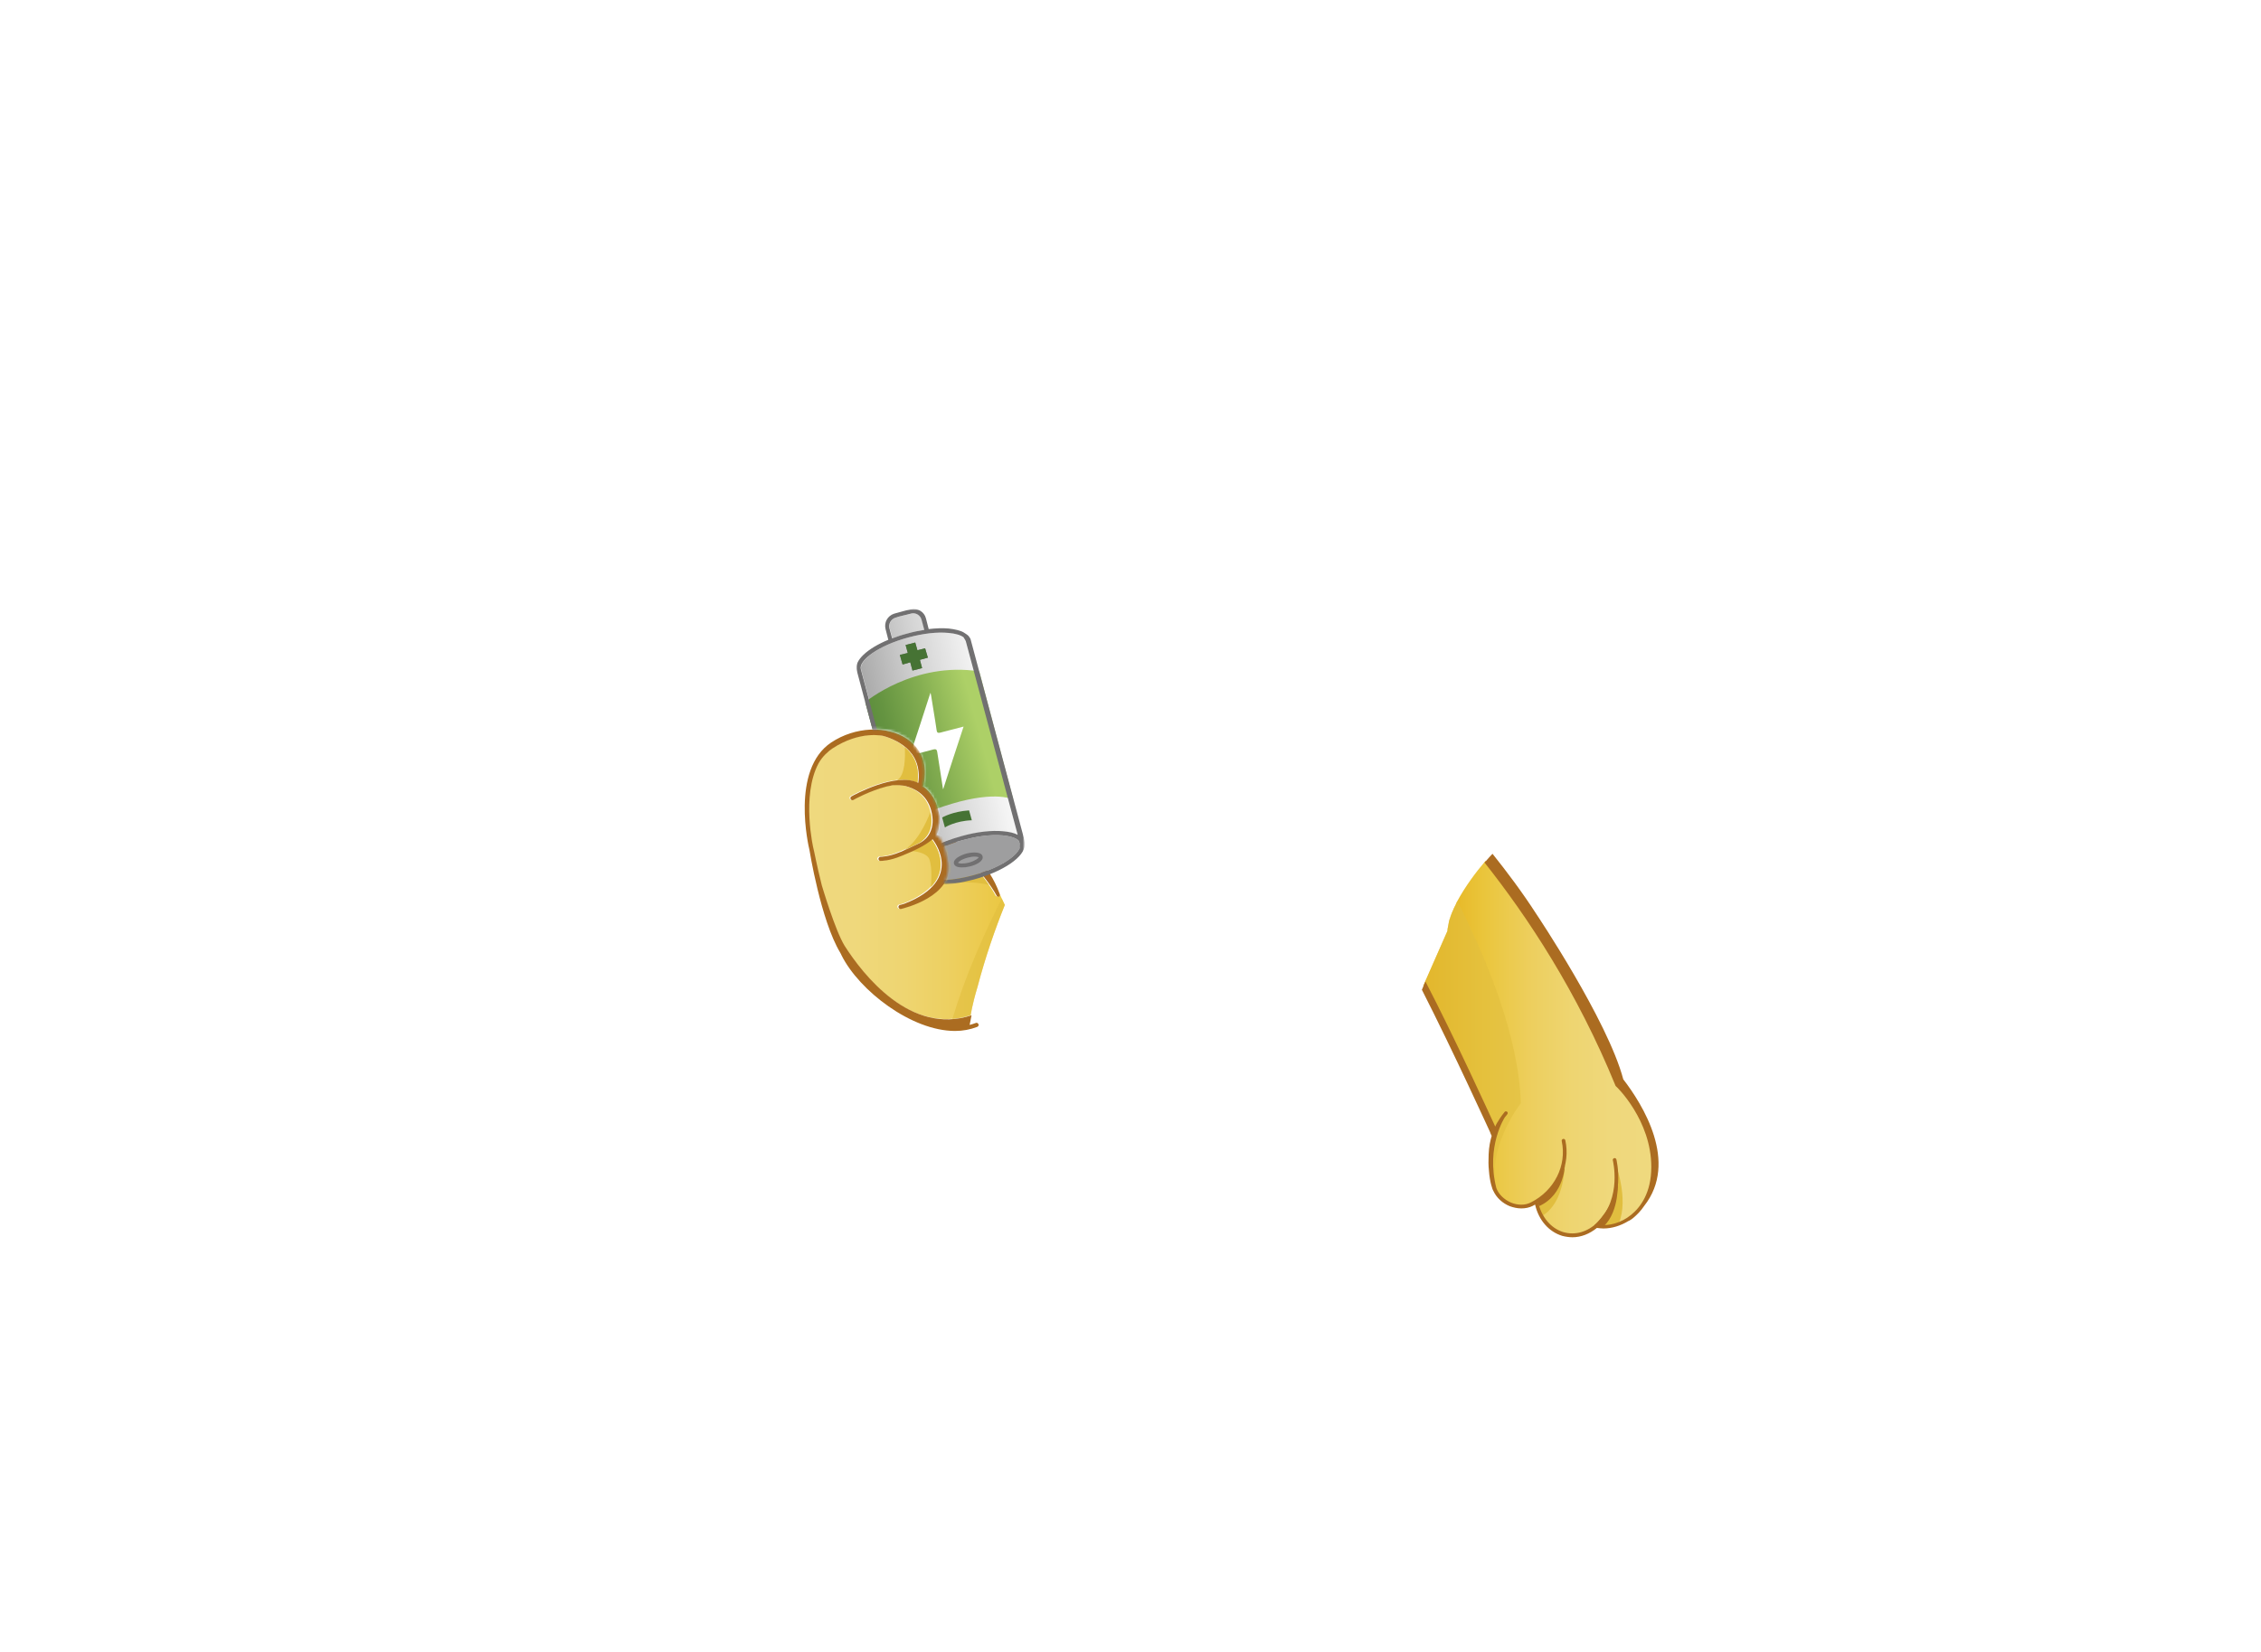 <?xml version="1.0" encoding="utf-8"?>
<!-- Generator: Adobe Illustrator 21.0.0, SVG Export Plug-In . SVG Version: 6.00 Build 0)  -->
<svg version="1.1" id="圖層_1" xmlns="http://www.w3.org/2000/svg" xmlns:xlink="http://www.w3.org/1999/xlink" x="0px" y="0px"
	 viewBox="0 0 822.9 601.4" style="enable-background:new 0 0 822.9 601.4;" xml:space="preserve">
<style type="text/css">
	.st0{fill:url(#SVGID_1_);}
	.st1{fill:#E1BE3F;}
	.st2{fill:#AB6C21;}
	.st3{opacity:0.6;fill:#E1BE3F;}
	.st4{fill:url(#SVGID_2_);}
	.st5{fill:#66411D;}
	.st6{fill:url(#SVGID_3_);}
	.st7{fill:#D9B974;}
	.st8{fill:#DCBF93;}
	.st9{fill:url(#SVGID_4_);}
	.st10{fill:url(#SVGID_5_);}
	.st11{fill:url(#SVGID_6_);}
	.st12{fill:url(#SVGID_7_);}
	.st13{fill:#8C5924;}
	.st14{fill:url(#SVGID_8_);}
	.st15{fill:url(#SVGID_9_);}
	.st16{fill:url(#SVGID_10_);}
	.st17{fill:url(#SVGID_11_);}
	.st18{fill:#F4E3A5;}
	.st19{fill:#DEB87D;}
	.st20{fill:url(#SVGID_12_);}
	.st21{fill:url(#SVGID_13_);}
	.st22{fill:#3F210F;}
	.st23{opacity:0.25;fill:#E1BE3F;}
	.st24{opacity:0.5;fill:#E1BE3F;}
	.st25{fill:#F8E5A9;}
	.st26{fill:#DDBC90;}
	.st27{opacity:0.4;fill:#E1BE3F;}
	.st28{fill:#875424;}
	.st29{fill:#3F210E;}
	.st30{fill:#C88E2C;}
	.st31{fill:#AC7327;}
	.st32{fill:#FFFFFF;}
	.st33{fill:#814323;}
	.st34{fill:#D7C6A6;}
	.st35{fill:url(#SVGID_14_);}
	.st36{fill:#4A1E0E;}
	.st37{fill:#3A1D13;}
	.st38{fill:url(#SVGID_15_);}
	.st39{fill:#EAA593;}
	.st40{fill:url(#SVGID_16_);}
	.st41{fill:url(#SVGID_17_);}
	.st42{fill:#D59543;}
	.st43{opacity:0.6;fill:#D59543;}
	.st44{fill:url(#SVGID_18_);}
	.st45{fill:url(#SVGID_19_);}
	.st46{fill:#211714;}
	.st47{fill:url(#SVGID_20_);}
	.st48{filter:url(#Adobe_OpacityMaskFilter);}
	.st49{mask:url(#SVGID_21_);}
	.st50{fill:url(#SVGID_22_);}
	.st51{fill:url(#SVGID_23_);}
	.st52{fill:#9E9E9F;}
	.st53{fill:#717071;}
	.st54{fill:#467334;}
	.st55{fill:url(#SVGID_24_);}
</style>
<g>
	<g>
		<g>
			
				<linearGradient id="SVGID_1_" gradientUnits="userSpaceOnUse" x1="1015.001" y1="381.482" x2="1100.072" y2="381.482" gradientTransform="matrix(-1 0 0 1 1618.947 0)">
				<stop  offset="0" style="stop-color:#EFD97F"/>
				<stop  offset="0.198" style="stop-color:#EFD87C"/>
				<stop  offset="0.373" style="stop-color:#EED571"/>
				<stop  offset="0.539" style="stop-color:#EDCF5F"/>
				<stop  offset="0.698" style="stop-color:#EBC845"/>
				<stop  offset="0.753" style="stop-color:#EAC53B"/>
				<stop  offset="1" style="stop-color:#E5AD14"/>
			</linearGradient>
			<path class="st0" d="M518.7,357.3l8.1-18.4c0-0.5,0.1-1,0.2-1.5c0-0.2,0.1-0.3,0.1-0.5c0.1-0.4,0.1-0.7,0.2-1.1
				c0-0.2,0.1-0.4,0.1-0.5c0.1-0.4,0.2-0.8,0.4-1.2c0-0.1,0.1-0.3,0.1-0.4c0.2-0.5,0.4-1.1,0.6-1.6c0.1-0.1,0.1-0.3,0.2-0.4
				c0.2-0.4,0.3-0.8,0.5-1.2c0.1-0.2,0.2-0.4,0.3-0.6c0.2-0.4,0.4-0.7,0.5-1.1c0.1-0.2,0.2-0.4,0.3-0.6c3-5.6,7.1-11,10.1-14.5
				c0.1-0.1,0.2-0.2,0.3-0.4c15.8,19.9,33.8,47.3,47.8,81.6c0,0,13,12.4,13,29.8c0,17.4-13.3,23.1-20.6,21.5l0,0
				c-8.2,7-19.6,2.7-21.9-8.7l-0.1-0.2c-0.5,0.3-1,0.6-1.6,0.9c-4.9,2.4-11.3-0.6-13.3-5l0,0l0,0c-0.1-0.2-0.2-0.3-0.2-0.5l0.2-0.1
				l-1.6-14.1l0.5-0.1v-3.6l0.7-2.5c-0.3-0.7-0.6-1.5-0.9-2.3l-0.7-1l-0.9-2.4l-0.1-0.7c-2.7-6.5-6.6-15.4-11.8-26
				c-3.4-7-7.4-14.3-11.2-21L518.7,357.3z"/>
		</g>
		<path class="st1" d="M569.3,417.4c0,0,2.5,19.1-8.3,25.4l-2-5.3C559,437.5,570.6,431.5,569.3,417.4z"/>
		<path class="st1" d="M587.9,423.4c0,0,5,12.8,1.3,21.9c0,0-3.4,1.3-8.4,0.9C580.9,446.2,589.4,441.8,587.9,423.4z"/>
		<path class="st2" d="M569.6,423.4c0,0,0.1,11.4-9.5,15.7l-0.4-1.7C559.7,437.4,569.8,428.3,569.6,423.4z"/>
		<path class="st2" d="M588.8,430.1c0,0,0.7,10.6-5,16.2l-3.5-0.3C580.3,446.1,587.9,439,588.8,430.1z"/>
		<path class="st3" d="M518.7,357.3l8.1-18.4c0-0.5,0.1-1,0.2-1.5c0-0.2,0.1-0.3,0.1-0.5c0.1-0.4,0.1-0.7,0.2-1.1
			c0-0.2,0.1-0.4,0.1-0.5c0.1-0.4,0.2-0.8,0.4-1.2c0-0.1,0.1-0.3,0.1-0.4c0.2-0.5,0.4-1.1,0.6-1.6c0.1-0.1,0.1-0.3,0.2-0.4
			c0.2-0.4,0.3-0.8,0.5-1.2c0.1-0.2,0.2-0.4,0.3-0.6c0.2-0.4,0.4-0.7,0.5-1.1c0.1-0.2,0.2-0.4,0.3-0.6c0-0.1,0.1-0.2,0.1-0.2
			c10.8,21.3,22.4,49.5,23.1,73.6c0,0-13.4,17-8.5,33.3c-0.4-0.5-0.7-1-0.9-1.6l0,0l0,0c-0.1-0.2-0.2-0.3-0.2-0.5l0.2-0.1l-1.6-14.1
			l0.5-0.1v-3.6l0.9-3.1L542,409l-1-2.5l-20-43.6c0,0-1.1-1.3-2.9-4.2L518.7,357.3z"/>
		<g>
			<path class="st2" d="M542.9,413.5l-0.5-1.1c0,0,0,0,0-0.1c-0.2-0.4-13.2-29-24.9-52l1.3-3l0,0c10.8,20.8,22.7,47,25.4,52.8
				c0.5-1.2,0.9-1.7,0.9-1.7l0,0c1.1-1.9,2.4-3.5,2.5-3.6c0.2-0.3,0.6-0.3,0.9-0.1c0.3,0.2,0.3,0.6,0.1,0.9
				c-0.2,0.3-0.5,0.6-0.9,1.1c0,0-7,10.6-3.1,25.8h0c0.8,2.2,2.8,4.2,5.4,5.3c2.5,1,5.1,1,7.2-0.1c8.5-4.3,13.1-13.4,11.2-22.3
				c-0.1-0.3,0.1-0.7,0.5-0.8c0.3-0.1,0.7,0.1,0.8,0.5c1.9,8.7-2.1,17.6-9.9,22.5c1.2,5.4,4.6,9.5,9.1,10.9c4.4,1.3,8.9,0,12.6-3.6
				c8.9-8.9,5.5-22.4,5.5-22.5c-0.1-0.3,0.1-0.7,0.5-0.8c0.3-0.1,0.7,0.1,0.8,0.5c0,0.1,3.6,14.3-5.8,23.8c0,0,0,0,0,0
				c3,0.3,7.3-0.5,11.2-3.7c3.3-2.7,7.3-7.9,7.3-17.4c0-17-12.6-29.2-12.8-29.3c-0.1-0.1-0.1-0.1-0.2-0.2
				c-14-34.3-32-61.5-47.7-81.3c0.1-0.1,0.1-0.2,0.2-0.2c1.1-1.3,2.1-2.4,2.7-3c0,0,0,0,0,0c5.2,6.5,10.7,13.8,16,22l0,0
				c0,0,25.9,38.6,31.6,60.1c7,9.1,20.2,30.1,7.6,46.1c-1.2,1.8-2.6,3.2-3.9,4.3c-0.5,0.4-1,0.8-1.6,1.1c-0.1,0.1-0.2,0.1-0.2,0.1
				c0,0,0.1,0,0.1-0.1c-2.9,1.8-6.1,2.8-9.2,2.8c-0.8,0-1.6-0.1-2.4-0.2c-2.7,2.2-5.8,3.4-8.9,3.4c-1.2,0-2.5-0.2-3.7-0.5
				c-4.9-1.5-8.6-5.7-9.9-11.4c-0.3,0.2-0.6,0.3-0.9,0.5c-1.2,0.6-2.6,0.9-4.1,0.9c-1.4,0-2.8-0.3-4.2-0.8c-2.7-1.1-4.8-3.1-5.9-5.4
				h0c0,0,0-0.1-0.1-0.2c-0.1-0.1-0.1-0.3-0.2-0.4l0,0c0,0-1.1-2.6-1.4-7c-0.2-1.8-0.2-3.7-0.1-5.9
				C541.9,417.4,542.4,415.2,542.9,413.5z"/>
		</g>
	</g>
</g>
<g>
	<g>
		<path class="st46" d="M318.1,267L318.1,267c0.2,0,0.3,0,0.5,0C318.4,267,318.2,267,318.1,267z"/>
		<g>
			
				<linearGradient id="SVGID_2_" gradientUnits="userSpaceOnUse" x1="1914.966" y1="319.332" x2="1808.811" y2="319.332" gradientTransform="matrix(-1 0 0 1 2204.368 0)">
				<stop  offset="0" style="stop-color:#EFD97F"/>
				<stop  offset="0.198" style="stop-color:#EFD87C"/>
				<stop  offset="0.373" style="stop-color:#EED571"/>
				<stop  offset="0.539" style="stop-color:#EDCF5F"/>
				<stop  offset="0.698" style="stop-color:#EBC845"/>
				<stop  offset="0.753" style="stop-color:#EAC53B"/>
				<stop  offset="1" style="stop-color:#E5AD14"/>
			</linearGradient>
			<path class="st4" d="M297.6,277.8c1.5-2.7,3.7-4.5,5-5.4c10.2-6.7,18.5-4.6,18.5-4.6l-1-0.3c5.2,1.3,15.5,5.4,13.8,17.4
				c-8-4.1-23.6,4.5-24.3,4.9c-0.4,0.2-0.5,0.7-0.3,1c0.2,0.4,0.7,0.5,1,0.3c0.1-0.1,5.9-3.3,12.1-4.9l2-0.4c1.7-0.2,3.2,0,4,0.1
				c0.2,0,0.4,0.1,0.6,0.1c0,0,0,0,0,0v0c3.3,0.8,7.9,3,9.5,8.9c1.8,6.8-1.4,10.2-3.5,11.5c-0.5,0.3-1,0.6-1.5,0.8c0,0,0,0,0,0
				s0,0,0,0c-2.2,1.1-4.5,2.1-6.1,2.8l-0.3,0.1c-4,1.7-7,1.7-7,1.7c0,0,0,0,0,0c-0.4,0-0.7,0.3-0.8,0.7c0,0.4,0.3,0.8,0.7,0.8
				c0,0,0,0,0,0c0.3,0,3.4,0,7.6-1.8l0.3-0.1c4.2-1.7,8.5-3.7,11.1-6l0,0c0,0,12.3,14.8-10.3,23.5c-0.9,0.3-1.5,0.4-1.5,0.4
				c-0.4,0.1-0.7,0.5-0.6,0.9c0.1,0.3,0.4,0.6,0.7,0.6c0.1,0,0.1,0,0.2,0c0.8-0.2,19.2-4.5,17.4-16.8c-0.4-2.8-1-4.9-1.6-6.4
				c2.8,0.9,5.3,2.5,7.6,4.4c0,0.1,0.1,0.1,0.2,0.2c0,0,0.1,0.1,0.1,0.1c6.7,5.6,11.1,13.5,11.1,13.6c0.1,0.3,0.4,0.4,0.7,0.4
				c0.1,0,0.2,0,0.4-0.1c0.3-0.2,0.4-0.5,0.4-0.8l0,0c0,0,0.9,1.9,1.9,4c-3.5,8.7-7,18.7-9.9,29.7c-2.1,7-2.5,10.4-2.5,10.4
				c-22.2,7.4-39.5-14.8-46.2-25.3c-3.5-5.7-8.2-21.7-8.3-22c-1.9-7.5-2.9-13.1-3-13.2C295.8,308.8,291.3,289.7,297.6,277.8z"/>
		</g>
		<g>
			<path class="st1" d="M343.1,322c1.5-2.1,2.3-4.7,1.9-7.8c-0.4-2.8-1-4.9-1.6-6.4c2.8,0.9,5.3,2.5,7.6,4.4c0,0.1,0.1,0.1,0.2,0.2
				c0,0,0.1,0.1,0.1,0.1c3.7,3.1,6.6,6.8,8.6,9.6C353.5,320.6,347.1,321.3,343.1,322z"/>
			<path class="st1" d="M326.5,284c3-1.7,3-8.7,2.8-12c3.2,2.7,5.5,6.8,4.6,13C331.8,283.9,329.2,283.7,326.5,284z"/>
			<path class="st1" d="M335,306.6c-0.5,0.3-1,0.6-1.5,0.8c0,0,0,0,0,0s0,0,0,0c-1.7,0.9-3.4,1.6-4.9,2.3h0c5-2.6,8.4-10,10-14
				C340.1,302,337,305.2,335,306.6z"/>
			<path class="st1" d="M338.8,322.9c0-0.1,0.7-6.9-0.6-10.2c-0.8-1.9-3.9-2.7-6.3-2.9c2.8-1.3,5.4-2.7,7.2-4.2l0,0
				C339,305.6,346.7,314.8,338.8,322.9z"/>
		</g>
		<path class="st3" d="M364.6,327.1c0.3,0.7,0.7,1.5,1.1,2.4c-3.5,8.7-7,18.7-9.9,29.7c-2.1,7-2.5,10.4-2.5,10.4
			c-2.3,0.8-4.5,1.2-6.7,1.4C351.2,355.5,358.1,340,364.6,327.1z"/>
		<path class="st2" d="M363.8,325.3c-2-5.5-4.9-9.6-7.8-12.7c0,0-2.6-2.4-3.5-3.1c-6-4.6-11.7-5.6-11.7-5.6c0.4-0.6,0.7-1.2,0.8-1.8
			c0.1-0.5,0.1-1,0.2-1.5c0.2-0.8,0.4-1.7,0.3-2.8c0-0.8-0.6-2.8-0.6-2.8c-0.7-3.3-2.4-6.5-5.6-8.8c0.1-0.1,0.1-0.2,0.2-0.3
			c0.8-3.7,0.7-7.1-0.4-10.1c-0.5-1.5-1.5-2.8-1.5-2.8c-1-1.5-2.3-2.9-4-4c-7.4-5-19-4.5-27.7,1.3c-14.8,9.9-8.2,37.9-7.9,39.1
			c0,0,4.1,25.6,11.2,37.4v0c0.2,0.3,0.3,0.6,0.5,1c6.4,12.8,25.4,27.5,41.3,27.5c2.8,0,5.5-0.5,8.1-1.5c0.4-0.2,0.6-0.6,0.4-1
			c-0.2-0.4-0.6-0.6-1-0.4c-0.7,0.3-1.5,0.5-2.2,0.7l0.7-3.5c-22.2,7.4-39.5-14.8-46.2-25.3c-3.5-5.7-8.2-21.7-8.3-22
			c-1.9-7.5-2.9-13.1-3-13.2c-0.1-0.3-4.5-19.4,1.8-31.2c1.5-2.7,3.7-4.5,5-5.4c10.2-6.7,18.5-4.6,18.5-4.6l-1-0.3
			c5.2,1.3,15.5,5.4,13.8,17.4c-8-4.1-23.6,4.5-24.3,4.9c-0.4,0.2-0.5,0.7-0.3,1c0.2,0.4,0.7,0.5,1,0.3c0.1-0.1,5.9-3.3,12.1-4.9
			l2-0.4c-0.2,0-0.5,0.1-0.7,0.1c0.6-0.1,1.1-0.2,1.7-0.3c0,0,0,0,0.1,0l-1,0.2c1.7-0.2,3.2,0,4,0.1c0.2,0,0.4,0.1,0.6,0.1
			c0,0,0,0,0,0l0,0c3.3,0.8,7.9,3,9.5,8.9c1.8,6.8-1.4,10.2-3.5,11.5c-0.5,0.3-1,0.6-1.5,0.8c0,0,0,0,0,0s0,0,0,0
			c-2.2,1.1-4.5,2.1-6.1,2.8l-0.3,0.1c-4,1.7-7,1.7-7,1.7c0,0,0,0,0,0c-0.4,0-0.7,0.3-0.8,0.7c0,0.4,0.3,0.8,0.7,0.8c0,0,0,0,0,0
			c0.3,0,3.4,0,7.6-1.8l0.3-0.1c4.2-1.7,8.5-3.7,11.1-6l0,0c0,0,12.3,14.8-10.3,23.5c-0.9,0.3-1.5,0.4-1.5,0.4
			c-0.4,0.1-0.7,0.5-0.6,0.9c0.1,0.3,0.4,0.6,0.7,0.6c0.1,0,0.1,0,0.2,0c0.8-0.2,19.2-4.5,17.4-16.8c-0.4-2.8-1-4.9-1.6-6.4
			c2.8,0.9,5.3,2.5,7.6,4.4c0,0.1,0.1,0.1,0.2,0.2c0,0,0.1,0.1,0.1,0.1c6.7,5.6,11.1,13.5,11.1,13.6c0.1,0.3,0.4,0.4,0.7,0.4
			c0.1,0,0.2,0,0.4-0.1C363.8,326.1,364,325.7,363.8,325.3z M318.1,267L318.1,267c0.1,0,0.3,0,0.4,0C318.4,267,318.2,267,318.1,267z
			"/>
	</g>
	<defs>
		<filter id="Adobe_OpacityMaskFilter" filterUnits="userSpaceOnUse" x="311.7" y="221.7" width="61.3" height="100.2">
			<feColorMatrix  type="matrix" values="1 0 0 0 0  0 1 0 0 0  0 0 1 0 0  0 0 0 1 0"/>
		</filter>
	</defs>
	<mask maskUnits="userSpaceOnUse" x="311.7" y="221.7" width="61.3" height="100.2" id="SVGID_3_">
		<g class="st48">
			<path class="st32" d="M376.1,304.1l-7.2-67.8l-20.7-22.9L295.8,224l10.6,44.4c1.5-0.8,2.9-1.5,4.4-1.9c0,0,15.6-4.8,23.2,6.5
				c0,0,4.1,5,1.7,13.2c0,0,4.8,1.7,6.2,11.7c0,0-0.3,3.4-1.3,6.1c0,0,2.7,0.5,4,8.5c0,0,3.2,8.5-6.8,14.5l3.2,1.5l39.1-8
				L376.1,304.1z"/>
		</g>
	</mask>
	<g style="mask:url(#SVGID_3_);">
		
			<linearGradient id="SVGID_4_" gradientUnits="userSpaceOnUse" x1="496.316" y1="200.349" x2="429.206" y2="205.46" gradientTransform="matrix(0.991 -0.134 0.134 0.991 -157.928 88.872)">
			<stop  offset="0" style="stop-color:#FFFFFF"/>
			<stop  offset="0.159" style="stop-color:#F3F3F3"/>
			<stop  offset="0.445" style="stop-color:#D4D4D4"/>
			<stop  offset="0.822" style="stop-color:#A2A2A2"/>
			<stop  offset="1" style="stop-color:#888888"/>
		</linearGradient>
		<path class="st9" d="M323.8,228.7c-0.4-1.6,0.5-3.3,2.1-3.8c0.9-0.3,1.8-0.6,2.8-0.8c1.1-0.3,2.2-0.5,3.2-0.8
			c1.6-0.3,3.2,0.7,3.6,2.3l1,3.7c-2,0.3-4,0.7-6.1,1.3c-2,0.5-3.8,1.1-5.6,1.8L323.8,228.7z"/>
		
			<linearGradient id="SVGID_5_" gradientUnits="userSpaceOnUse" x1="499.738" y1="245.231" x2="432.624" y2="250.342" gradientTransform="matrix(0.991 -0.134 0.134 0.991 -157.928 88.872)">
			<stop  offset="0" style="stop-color:#FFFFFF"/>
			<stop  offset="0.159" style="stop-color:#F3F3F3"/>
			<stop  offset="0.445" style="stop-color:#D4D4D4"/>
			<stop  offset="0.822" style="stop-color:#A2A2A2"/>
			<stop  offset="1" style="stop-color:#888888"/>
		</linearGradient>
		<path class="st10" d="M330.8,232c5.2-1.4,10.4-2,14.4-1.6c3.3,0.3,5.6,1.2,6.3,2.5c-0.1,0.2-0.1,0.4,0,0.6l18.9,70.5
			c-1.3-0.7-3.1-1.1-5.3-1.3c-4.2-0.4-9.5,0.2-14.9,1.7c-8.8,2.4-15.7,6.4-17.9,10.1l-18.9-70.8C312.5,240.6,319.4,235,330.8,232z"
			/>
		<path class="st52" d="M353.9,318.7c-11.3,3-20.1,1.7-20.9-1.3c-0.8-3.1,6.2-8.6,17.5-11.6c2.3-0.6,4.5-1.1,6.7-1.4
			c2.8-0.4,5.4-0.5,7.7-0.3c3,0.3,5.1,1,6,2.1l0.2,0.9c0.1,0.2,0.2,0.3,0.3,0.5C371.4,310.8,364.6,315.9,353.9,318.7z"/>
		<path class="st53" d="M357.6,311.7c-0.4-1.6-3.3-1.6-5.8-1c-2.5,0.7-5,2.1-4.6,3.7c0.3,1.3,2.2,1.5,4.2,1.3
			c0.5-0.1,1.1-0.2,1.6-0.3C355.6,314.8,358.1,313.3,357.6,311.7L357.6,311.7z M352.7,314c-2.4,0.6-3.8,0.3-4,0.1
			c0-0.3,1.2-1.3,3.5-1.9c0.5-0.1,1-0.2,1.4-0.3c1.4-0.2,2.4,0,2.6,0.2C356.1,312.4,354.9,313.4,352.7,314z"/>
		<polygon class="st53" points="328.5,241.9 331.3,241.1 332.1,244.1 335.6,243.2 334.8,240.2 337.7,239.4 336.7,236 333.9,236.7 
			333.1,233.9 329.6,234.8 330.4,237.7 327.5,238.4 		"/>
		<polygon class="st54" points="328.5,241.9 331.3,241.1 332.1,244.1 335.6,243.2 334.8,240.2 337.7,239.4 336.7,236 333.9,236.7 
			333.1,233.9 329.6,234.8 330.4,237.7 327.5,238.4 		"/>
		
			<linearGradient id="SVGID_6_" gradientUnits="userSpaceOnUse" x1="446.326" y1="250.968" x2="485.991" y2="245.746" gradientTransform="matrix(0.991 -0.134 0.134 0.991 -157.928 88.872)">
			<stop  offset="0" style="stop-color:#598A3B"/>
			<stop  offset="0.21" style="stop-color:#659441"/>
			<stop  offset="0.586" style="stop-color:#84AE51"/>
			<stop  offset="1" style="stop-color:#ADD067"/>
		</linearGradient>
		<path class="st11" d="M314.9,255.6c0,0,17.7-14.9,41.5-11.2l12.4,46.7c0,0-6-3.4-22.4,1.5c-16.5,4.9-18.9,10-18.9,10L314.9,255.6z
			"/>
		<path class="st54" d="M353.7,298.6l-1-3.6c-6.1,0.4-9.8,2.6-9.8,2.6l1,3.6C343.9,301.2,347.7,298.8,353.7,298.6z"/>
		<path class="st53" d="M372.6,304.9l-19.3-72c-0.1-0.5-0.5-1-0.8-1.4c-0.5-0.5-1.2-0.9-1.8-1.3c-0.7-0.4-1.4-0.6-2.1-0.8
			c-0.1,0-0.3-0.1-0.4-0.1c-0.9-0.2-1.9-0.4-2.9-0.5c-2.2-0.2-4.7-0.1-7.3,0.2l-1-3.9c-0.6-2.4-3-3.8-5.4-3.3
			c-1.1,0.2-2.2,0.5-3.3,0.8c-1,0.3-1.9,0.5-2.9,0.8c-2.4,0.8-3.7,3.2-3.1,5.6l1,3.9c-7.7,3.2-12.5,7.6-11.5,11.1l19.7,73.8
			c0.9,3.5,7.5,4.9,16,3.8c2.2-0.3,4.5-0.8,6.8-1.4c10.9-2.9,18.8-8.4,18.6-12.7C373,306.6,372.6,304.9,372.6,304.9z M325.8,224.9
			c0.9-0.3,1.8-0.6,2.8-0.8c1.1-0.3,2.2-0.5,3.2-0.8c1.6-0.3,3.2,0.7,3.6,2.3l1,3.7c-2,0.3-4,0.7-6.1,1.3c-2,0.5-3.8,1.1-5.6,1.8
			l-1-3.7C323.3,227.1,324.3,225.4,325.8,224.9z M332.2,314.4l-18.9-70.8c-0.8-3.1,6.2-8.6,17.5-11.6c5.2-1.4,10.4-2,14.4-1.6
			c2.5,0.2,4.5,0.8,5.5,1.6c0.6,0.9,0.8,1.4,0.8,1.4l18.9,70.5c-1.3-0.7-3.1-1.1-5.3-1.3c-4.2-0.4-9.5,0.2-14.9,1.7
			C341.3,306.7,334.4,310.7,332.2,314.4z M353.9,318.7c-11.3,3-20.1,1.7-20.9-1.3c-0.8-3.1,6.2-8.6,17.5-11.6
			c2.3-0.6,4.5-1.1,6.7-1.4c2.8-0.4,5.4-0.5,7.7-0.3c3,0.3,5.1,1,6,2.1l0.2,0.9c0,0,0.3,0.5,0,1.7
			C369.7,312,363.3,316.2,353.9,318.7z"/>
		<path class="st32" d="M331.2,275c2.5-7.6,5-15.2,7.4-22.7c0,0,0.1,0,0.1,0c0.1,0.3,0.1,0.7,0.2,1c0.5,3.1,1,6.2,1.5,9.3
			c0.2,1.1,0.3,2.2,0.5,3.3c0.1,0.8,0.5,1,1.3,0.8c2.7-0.7,5.4-1.4,8.1-2.1c0.1,0,0.2-0.1,0.4-0.1c-2.5,7.6-5,15.2-7.4,22.7
			c0,0-0.1,0-0.1,0c-0.1-0.9-0.3-1.7-0.4-2.6c-0.3-1.9-0.6-3.9-0.9-5.8c-0.3-1.7-0.5-3.4-0.8-5.1c-0.1-0.8-0.5-1.1-1.3-0.9
			c-2.7,0.7-5.3,1.4-8,2.1C331.6,274.9,331.5,274.9,331.2,275z"/>
	</g>
</g>
</svg>
